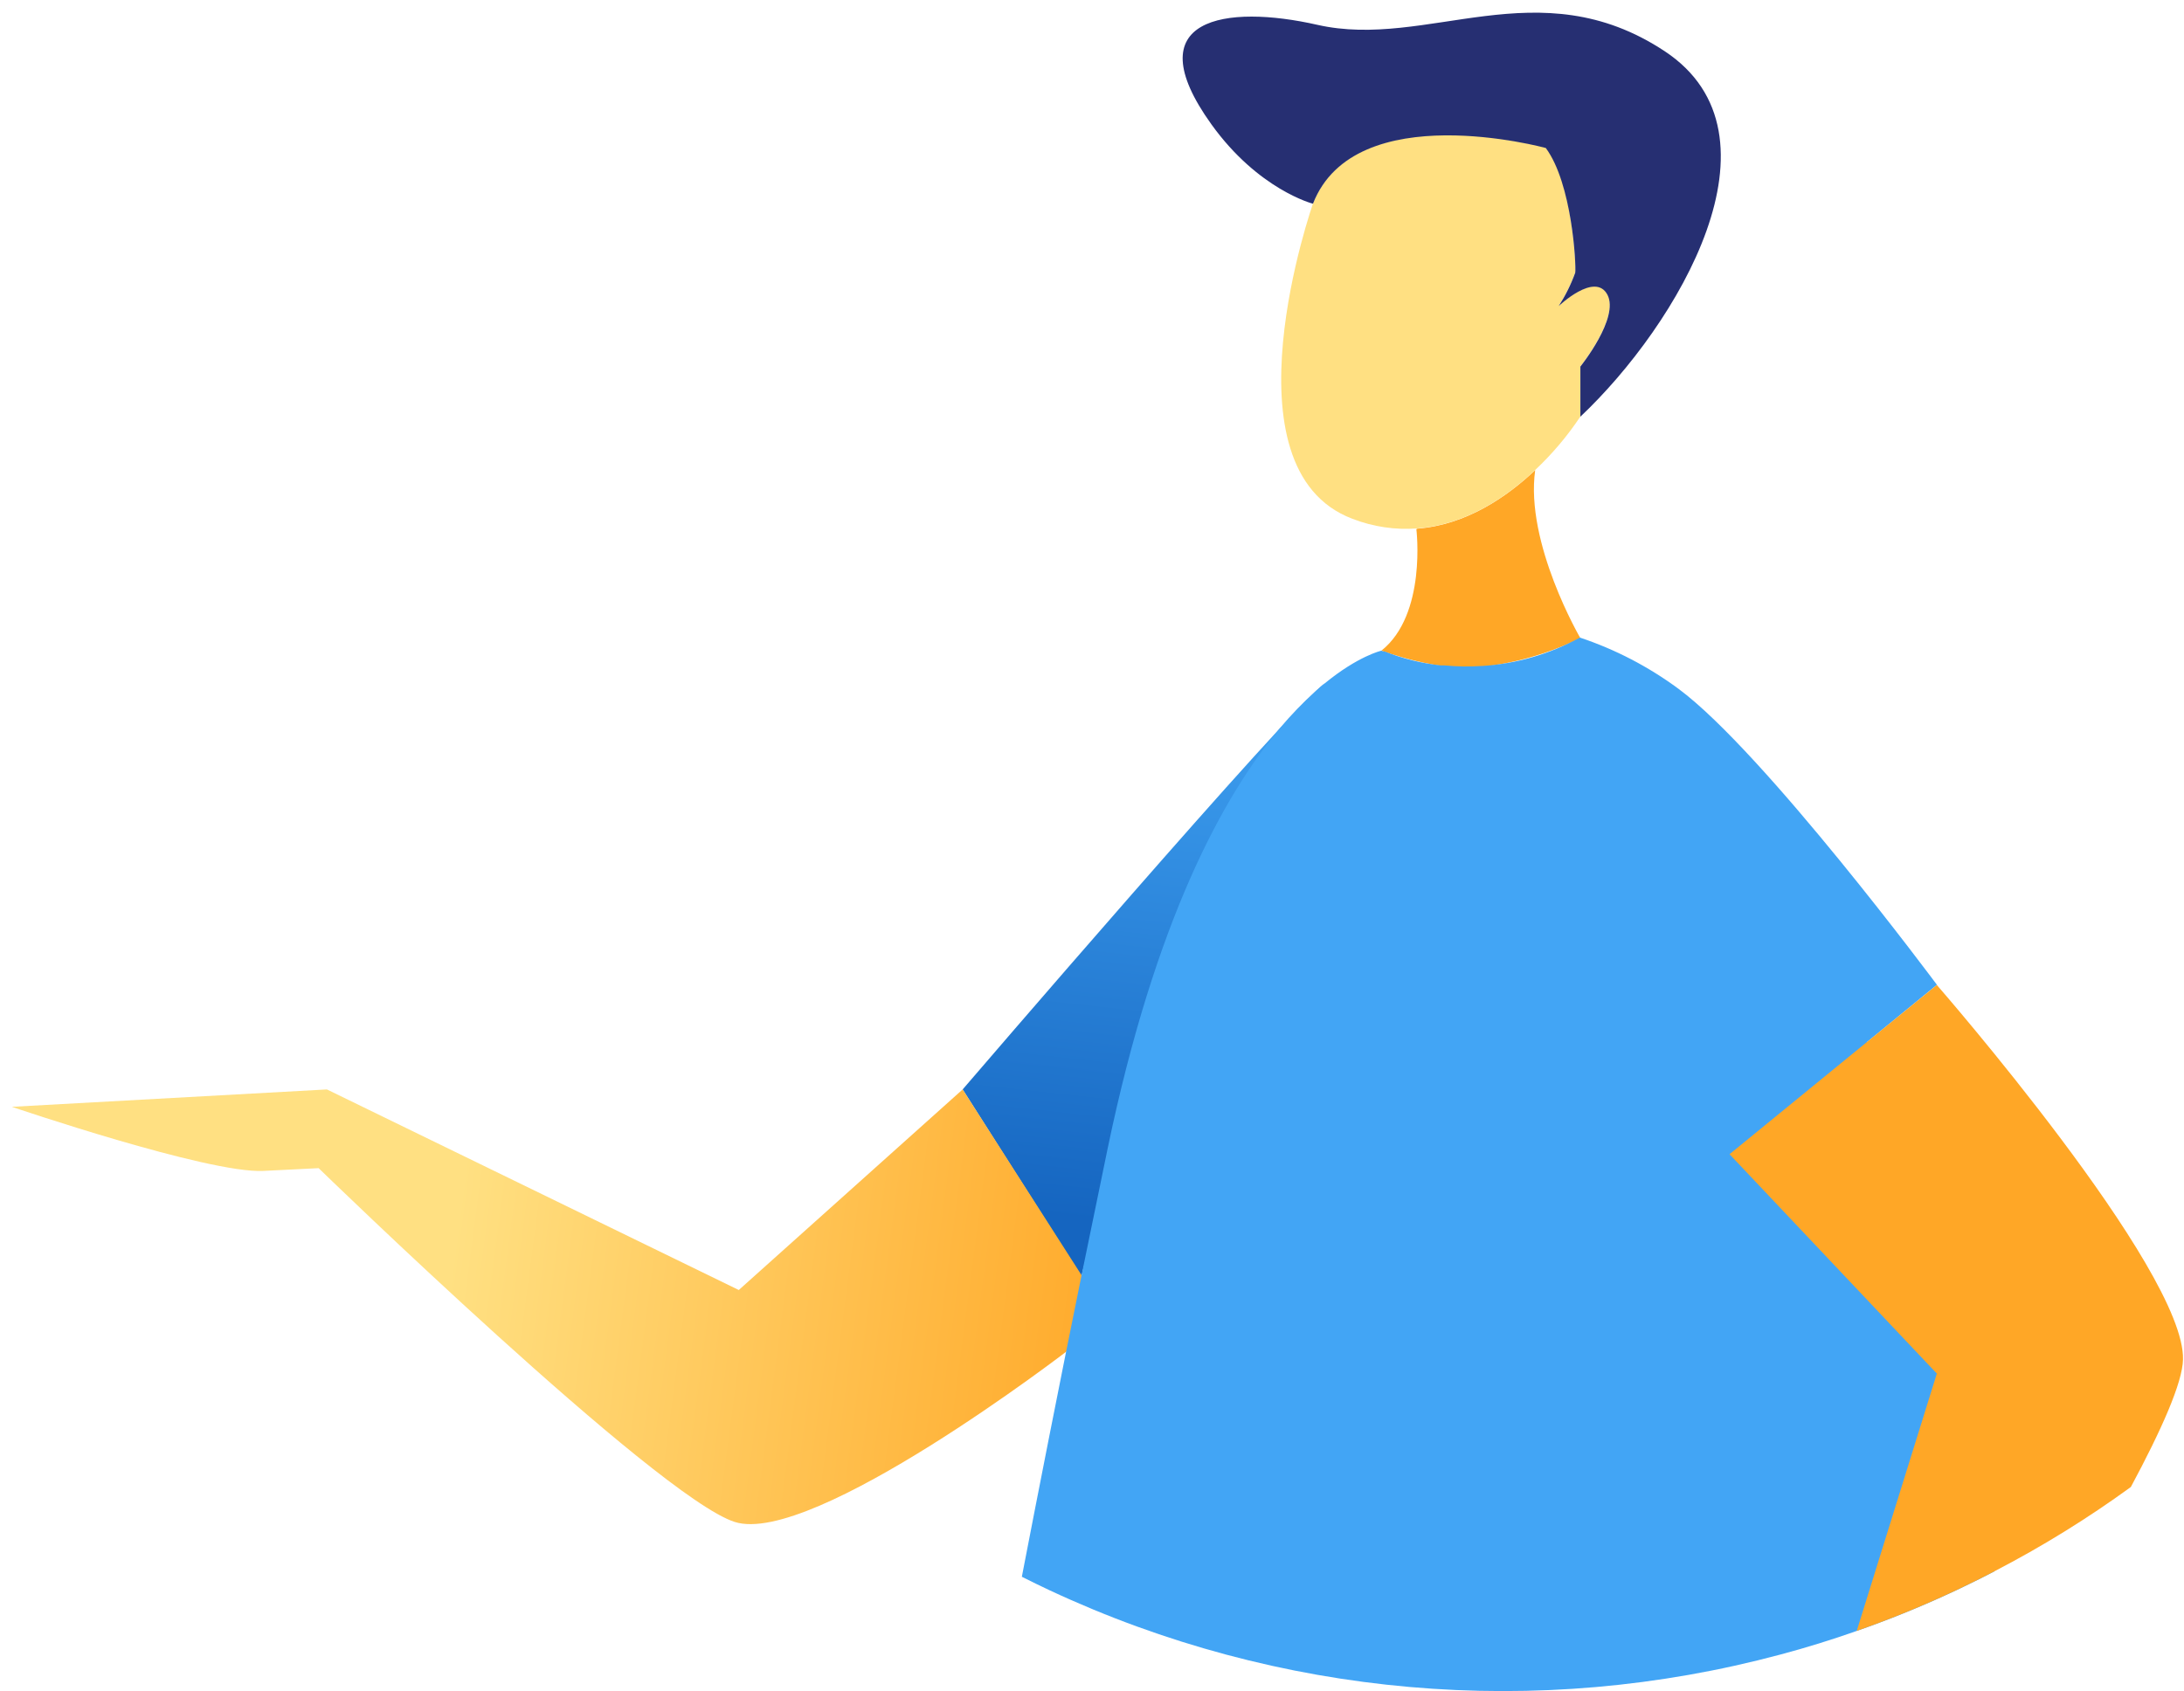 <svg width="133" height="103" viewBox="0 0 133 103" fill="none" xmlns="http://www.w3.org/2000/svg">
<path d="M65.854 77.742L58.623 66.355C58.623 66.355 78.654 43.011 80.659 41.632C80.659 41.632 70.555 58.72 65.854 77.742Z" fill="url(#paint0_linear_6_4)"/>
<path d="M58.623 66.355L44.99 78.572L19.909 66.355L0.722 67.414C0.722 67.414 12.674 71.486 16.036 71.318L19.404 71.15C19.404 71.15 40.001 91.17 44.737 92.697C49.474 94.224 65.031 82.252 65.031 82.252L65.934 77.778L58.623 66.355Z" fill="url(#paint1_linear_6_4)"/>
<path d="M96.241 38.868C94.346 39.793 92.309 40.385 90.217 40.619C87.798 40.986 84.122 39.632 84.122 39.632C86.899 37.428 86.253 32.23 86.253 32.23L86.314 32.2C89.278 31.971 91.757 30.276 93.489 28.637C92.862 33.086 96.241 38.868 96.241 38.868Z" fill="url(#paint2_linear_6_4)"/>
<path d="M96.241 22.315V25.369C95.452 26.555 94.53 27.647 93.494 28.621C91.762 30.266 89.283 31.961 86.319 32.185C84.972 32.288 83.62 32.088 82.36 31.599C74.281 28.545 79.962 12.384 79.962 12.384C82.527 5.807 94.14 8.988 94.14 8.988C95.695 10.857 95.993 16.074 95.933 16.583C95.674 17.298 95.335 17.981 94.923 18.619C94.923 18.619 97.129 16.522 97.887 17.917C98.644 19.311 96.241 22.315 96.241 22.315Z" fill="url(#paint3_linear_6_4)"/>
<path d="M96.241 25.379V22.325C96.241 22.325 98.639 19.347 97.882 17.942C97.125 16.537 94.918 18.645 94.918 18.645C95.33 18.007 95.669 17.324 95.928 16.608C95.989 16.099 95.736 11.177 94.135 9.014C94.135 9.014 82.522 5.832 79.957 12.409C79.957 12.409 76.634 11.559 73.771 7.573C69.09 1.053 74.68 0.254 80.219 1.511C86.94 3.038 93.676 -1.971 101.376 3.119C109.076 8.21 102.174 19.78 96.241 25.379Z" fill="#262F72"/>
<path d="M113.707 63.459C117.161 73.823 119.721 85.82 121.468 95.701C120.842 96.031 120.206 96.347 119.564 96.653C119.276 96.795 118.994 96.927 118.701 97.06C116.873 97.905 114.998 98.663 113.076 99.335C111.561 99.87 110.006 100.353 108.435 100.771C93.604 104.752 77.857 103.371 63.93 96.866C63.36 96.597 62.789 96.322 62.228 96.037C63.238 90.809 64.44 84.665 65.849 77.747C66.361 75.24 66.897 72.63 67.46 69.919C70.353 56.027 74.504 48.463 77.932 44.366L77.967 44.325C78.619 43.546 79.324 42.814 80.078 42.136C80.099 42.111 80.123 42.089 80.149 42.07C80.32 41.917 80.492 41.775 80.654 41.637C82.719 39.942 84.123 39.632 84.123 39.632L84.249 39.678H84.32C85.416 40.114 86.566 40.399 87.738 40.528H87.935H87.965C88.714 40.6 89.467 40.612 90.217 40.563H90.263C92.347 40.429 94.377 39.839 96.211 38.833C98.362 39.55 100.388 40.603 102.215 41.953C107.436 45.816 117.954 59.983 117.954 59.983L113.707 63.459Z" fill="url(#paint4_linear_6_4)"/>
<path d="M132.939 82.802C132.909 84.217 131.632 87.088 129.763 90.57C127.127 92.487 124.352 94.202 121.462 95.701C120.836 96.031 120.2 96.347 119.558 96.652C119.271 96.795 118.988 96.927 118.695 97.06C116.867 97.905 114.992 98.663 113.07 99.335L117.948 83.662L105.324 70.3L113.701 63.459L117.948 59.993C117.948 59.993 133.071 77.33 132.939 82.802Z" fill="url(#paint5_linear_6_4)"/>
<defs>
<linearGradient id="paint0_linear_6_4" x1="71.231" y1="39.209" x2="67.383" y2="74.452" gradientUnits="userSpaceOnUse">
<stop stop-color="#42A5F5"/>
<stop offset="1" stop-color="#1565C0"/>
</linearGradient>
<linearGradient id="paint1_linear_6_4" x1="27.534" y1="76.322" x2="69.455" y2="81.833" gradientUnits="userSpaceOnUse">
<stop stop-color="#FFE082"/>
<stop offset="1" stop-color="#FFA726"/>
</linearGradient>
<linearGradient id="paint2_linear_6_4" x1="9382.78" y1="2515.52" x2="9385.77" y2="2286.66" gradientUnits="userSpaceOnUse">
<stop stop-color="#FFE082"/>
<stop offset="1" stop-color="#FFA726"/>
</linearGradient>
<linearGradient id="paint3_linear_6_4" x1="14952.3" y1="4046.82" x2="15745.5" y2="4046.82" gradientUnits="userSpaceOnUse">
<stop stop-color="#FFE082"/>
<stop offset="1" stop-color="#FFA726"/>
</linearGradient>
<linearGradient id="paint4_linear_6_4" x1="42913.6" y1="15074.6" x2="48812.7" y2="20744.6" gradientUnits="userSpaceOnUse">
<stop stop-color="#42A5F5"/>
<stop offset="1" stop-color="#1565C0"/>
</linearGradient>
<linearGradient id="paint5_linear_6_4" x1="22974.9" y1="12236.9" x2="22571.5" y2="9718.27" gradientUnits="userSpaceOnUse">
<stop stop-color="#FFE082"/>
<stop offset="1" stop-color="#FFA726"/>
</linearGradient>
</defs>
</svg>
